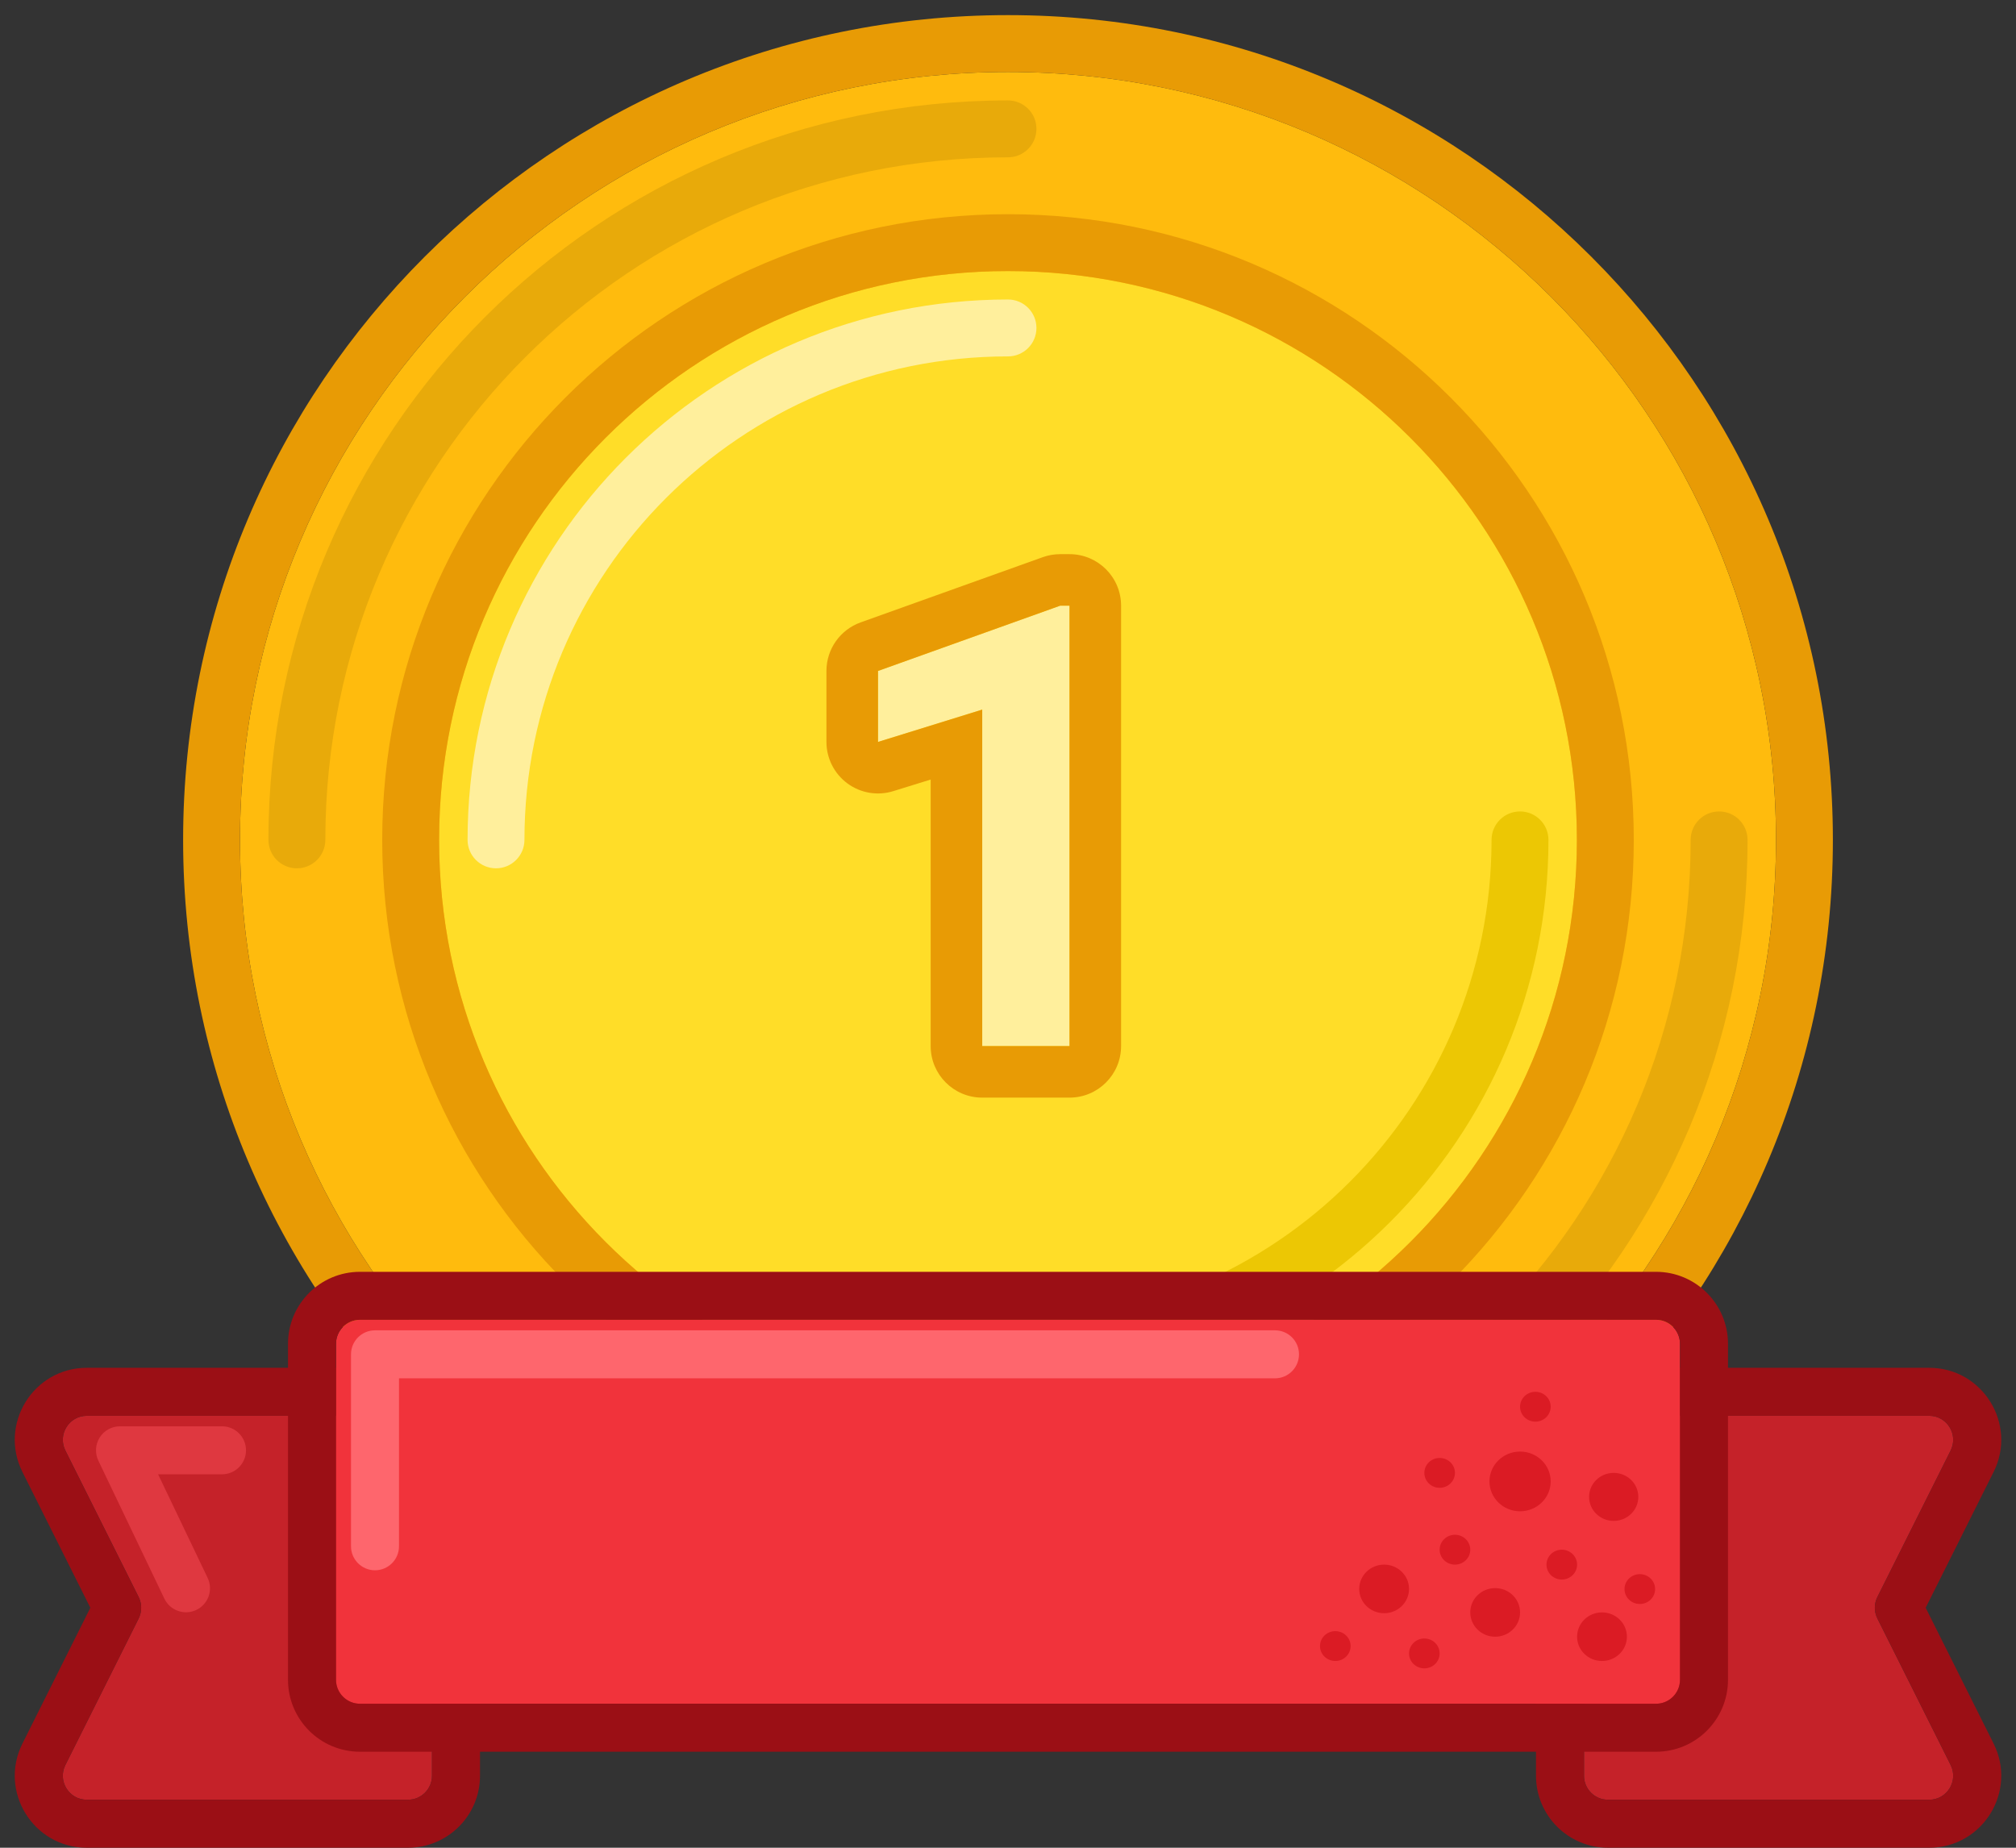 <svg width="84" height="77" viewBox="0 0 84 77" fill="none" xmlns="http://www.w3.org/2000/svg">
<rect x="0" y="0" width="84" height="77" fill="#333333" stroke="none"/>
<path d="M74 35C74 52.673 59.673 67 42 67C24.327 67 10 52.673 10 35C10 17.327 24.327 3 42 3C59.673 3 74 17.327 74 35Z" fill="#FFBB0D"/>
<path fill-rule="evenodd" clip-rule="evenodd" d="M76.37 35C76.37 53.982 60.982 69.37 42 69.37C23.018 69.37 7.63 53.982 7.63 35C7.63 16.018 23.018 0.63 42 0.63C60.982 0.63 76.37 16.018 76.37 35ZM42 67C59.673 67 74 52.673 74 35C74 17.327 59.673 3 42 3C24.327 3 10 17.327 10 35C10 52.673 24.327 67 42 67Z" fill="#E89B05"/>
<path fill-rule="evenodd" clip-rule="evenodd" d="M12.37 36.185C11.716 36.185 11.185 35.655 11.185 35C11.185 17.982 24.981 4.185 42 4.185C42.655 4.185 43.185 4.716 43.185 5.37C43.185 6.025 42.655 6.556 42 6.556C26.291 6.556 13.556 19.291 13.556 35C13.556 35.655 13.025 36.185 12.37 36.185Z" fill="#E8AA0A"/>
<path fill-rule="evenodd" clip-rule="evenodd" d="M71.63 33.815C72.284 33.815 72.815 34.345 72.815 35C72.815 52.018 59.019 65.815 42 65.815C41.345 65.815 40.815 65.284 40.815 64.629C40.815 63.975 41.345 63.444 42 63.444C57.709 63.444 70.444 50.709 70.444 35C70.444 34.345 70.975 33.815 71.63 33.815Z" fill="#E8AA0A"/>
<path d="M65.704 35C65.704 48.091 55.091 58.704 42 58.704C28.909 58.704 18.296 48.091 18.296 35C18.296 21.909 28.909 11.296 42 11.296C55.091 11.296 65.704 21.909 65.704 35Z" fill="#FFDD28"/>
<path fill-rule="evenodd" clip-rule="evenodd" d="M68.074 35C68.074 49.4 56.4 61.074 42 61.074C27.6 61.074 15.926 49.4 15.926 35C15.926 20.6 27.6 8.926 42 8.926C56.4 8.926 68.074 20.6 68.074 35ZM42 58.704C55.091 58.704 65.704 48.091 65.704 35C65.704 21.909 55.091 11.296 42 11.296C28.909 11.296 18.296 21.909 18.296 35C18.296 48.091 28.909 58.704 42 58.704Z" fill="#E89B05"/>
<path fill-rule="evenodd" clip-rule="evenodd" d="M42 55.148C53.127 55.148 62.148 46.128 62.148 35C62.148 34.346 62.679 33.815 63.333 33.815C63.988 33.815 64.519 34.346 64.519 35C64.519 47.437 54.437 57.519 42 57.519C41.345 57.519 40.815 56.988 40.815 56.333C40.815 55.679 41.345 55.148 42 55.148Z" fill="#ECC704"/>
<path fill-rule="evenodd" clip-rule="evenodd" d="M42 14.852C30.872 14.852 21.852 23.872 21.852 35C21.852 35.654 21.321 36.185 20.667 36.185C20.012 36.185 19.482 35.654 19.482 35C19.482 22.563 29.563 12.481 42 12.481C42.655 12.481 43.185 13.012 43.185 13.667C43.185 14.321 42.655 14.852 42 14.852Z" fill="#FFEF9C"/>
<path d="M5.777 66.553L2.724 60.447C2.391 59.782 2.875 59 3.618 59L17 59C17.552 59 18 59.448 18 60L18 74C18 74.552 17.552 75 17 75L3.618 75C2.875 75 2.391 74.218 2.724 73.553L5.777 67.447C5.917 67.166 5.917 66.834 5.777 66.553Z" fill="#C52229"/>
<path d="M78.224 66.553L81.277 60.447C81.609 59.782 81.126 59 80.382 59L67 59C66.448 59 66 59.448 66 60L66 74C66 74.552 66.448 75 67 75L80.382 75C81.126 75 81.609 74.218 81.277 73.553L78.224 67.447C78.083 67.166 78.083 66.834 78.224 66.553Z" fill="#C52229"/>
<path fill-rule="evenodd" clip-rule="evenodd" d="M3.764 67L0.935 61.342C-0.062 59.347 1.388 57 3.618 57L17 57C18.657 57 20 58.343 20 60L20 74C20 75.657 18.657 77 17 77L3.618 77C1.388 77 -0.062 74.653 0.935 72.658L3.764 67ZM3.987 67.446C3.987 67.447 3.988 67.447 3.988 67.447L4.882 67L3.988 67.447L3.987 67.446ZM80.236 67L83.066 61.342C84.063 59.347 82.612 57 80.382 57L67 57C65.343 57 64 58.343 64 60L64 74C64 75.657 65.343 77 67 77L80.382 77C82.612 77 84.063 74.653 83.066 72.658L80.236 67ZM81.277 60.447L78.224 66.553C78.083 66.834 78.083 67.166 78.224 67.447L81.277 73.553C81.609 74.218 81.126 75 80.382 75L67 75C66.448 75 66 74.552 66 74L66 60C66 59.448 66.448 59 67 59L80.382 59C81.126 59 81.609 59.782 81.277 60.447ZM2.724 60.447L5.777 66.553C5.917 66.834 5.917 67.166 5.777 67.447L2.724 73.553C2.391 74.218 2.875 75 3.618 75L17 75C17.552 75 18 74.552 18 74L18 60C18 59.448 17.552 59 17 59L3.618 59C2.875 59 2.391 59.782 2.724 60.447Z" fill="#9B0F15"/>
<path fill-rule="evenodd" clip-rule="evenodd" d="M4.154 59.904C4.337 59.614 4.657 59.438 5 59.438H9.25C9.803 59.438 10.25 59.885 10.25 60.438C10.25 60.99 9.803 61.438 9.25 61.438H6.587L8.652 65.756C8.891 66.254 8.68 66.851 8.182 67.09C7.683 67.328 7.086 67.117 6.848 66.619L4.098 60.869C3.95 60.559 3.971 60.195 4.154 59.904Z" fill="#DF3840"/>
<path d="M70 70L70 56C70 55.448 69.552 55 69 55L15 55C14.448 55 14 55.448 14 56L14 70C14 70.552 14.448 71 15 71L69 71C69.552 71 70 70.552 70 70Z" fill="#F1333B"/>
<path fill-rule="evenodd" clip-rule="evenodd" d="M72 56L72 70C72 71.657 70.657 73 69 73L15 73C13.343 73 12 71.657 12 70L12 56C12 54.343 13.343 53 15 53L69 53C70.657 53 72 54.343 72 56ZM70 56L70 70C70 70.552 69.552 71 69 71L15 71C14.448 71 14 70.552 14 70L14 56C14 55.448 14.448 55 15 55L69 55C69.552 55 70 55.448 70 56Z" fill="#9B0F15"/>
<path d="M67.237 63.38C66.671 63.38 66.212 62.932 66.212 62.38C66.212 61.827 66.671 61.379 67.237 61.379C67.804 61.379 68.263 61.827 68.263 62.38C68.263 62.932 67.804 63.38 67.237 63.38Z" fill="#DB1B24"/>
<path d="M63.336 62.98C62.632 62.98 62.061 62.422 62.061 61.735C62.061 61.048 62.632 60.491 63.336 60.491C64.041 60.491 64.612 61.048 64.612 61.735C64.612 62.422 64.041 62.98 63.336 62.98Z" fill="#DB1B24"/>
<path d="M65.074 65.824C64.722 65.824 64.437 65.546 64.437 65.202C64.437 64.859 64.722 64.58 65.074 64.58C65.427 64.58 65.712 64.859 65.712 65.202C65.712 65.546 65.427 65.824 65.074 65.824Z" fill="#DB1B24"/>
<path d="M63.974 59.244C63.622 59.244 63.336 58.966 63.336 58.622C63.336 58.279 63.622 58 63.974 58C64.326 58 64.612 58.279 64.612 58.622C64.612 58.966 64.326 59.244 63.974 59.244Z" fill="#DB1B24"/>
<path d="M60.623 65.202C60.271 65.202 59.985 64.924 59.985 64.58C59.985 64.237 60.271 63.958 60.623 63.958C60.975 63.958 61.261 64.237 61.261 64.58C61.261 64.924 60.975 65.202 60.623 65.202Z" fill="#DB1B24"/>
<path d="M59.985 62.001C59.633 62.001 59.348 61.723 59.348 61.379C59.348 61.036 59.633 60.757 59.985 60.757C60.337 60.757 60.623 61.036 60.623 61.379C60.623 61.723 60.337 62.001 59.985 62.001Z" fill="#DB1B24"/>
<path d="M55.638 69.218C55.286 69.218 55 68.94 55 68.596C55 68.252 55.286 67.974 55.638 67.974C55.99 67.974 56.276 68.252 56.276 68.596C56.276 68.94 55.99 69.218 55.638 69.218Z" fill="#DB1B24"/>
<path d="M68.325 66.843C67.973 66.843 67.688 66.565 67.688 66.221C67.688 65.877 67.973 65.599 68.325 65.599C68.678 65.599 68.963 65.877 68.963 66.221C68.963 66.565 68.678 66.843 68.325 66.843Z" fill="#DB1B24"/>
<path d="M62.298 68.206C61.725 68.206 61.261 67.752 61.261 67.193C61.261 66.634 61.725 66.181 62.298 66.181C62.872 66.181 63.336 66.634 63.336 67.193C63.336 67.752 62.872 68.206 62.298 68.206Z" fill="#DB1B24"/>
<path d="M66.75 69.218C66.177 69.218 65.712 68.765 65.712 68.206C65.712 67.646 66.177 67.193 66.75 67.193C67.323 67.193 67.788 67.646 67.788 68.206C67.788 68.765 67.323 69.218 66.75 69.218Z" fill="#DB1B24"/>
<path d="M57.672 67.227C57.099 67.227 56.634 66.774 56.634 66.215C56.634 65.656 57.099 65.202 57.672 65.202C58.245 65.202 58.71 65.656 58.71 66.215C58.71 66.774 58.245 67.227 57.672 67.227Z" fill="#DB1B24"/>
<path d="M59.348 69.525C58.995 69.525 58.71 69.247 58.71 68.903C58.71 68.56 58.995 68.281 59.348 68.281C59.7 68.281 59.985 68.56 59.985 68.903C59.985 69.247 59.7 69.525 59.348 69.525Z" fill="#DB1B24"/>
<path fill-rule="evenodd" clip-rule="evenodd" d="M14.625 56.438C14.625 55.885 15.073 55.438 15.625 55.438H53.125C53.678 55.438 54.125 55.885 54.125 56.438C54.125 56.99 53.678 57.438 53.125 57.438H16.625V64.438C16.625 64.99 16.177 65.438 15.625 65.438C15.073 65.438 14.625 64.99 14.625 64.438V56.438Z" fill="#FE666D"/>
<path d="M44.563 43.593H40.926V29.571L36.583 30.918V27.96L44.173 25.241H44.563V43.593Z" fill="#FFEF9C"/>
<path fill-rule="evenodd" clip-rule="evenodd" d="M46.712 43.593C46.712 44.779 45.75 45.741 44.563 45.741H40.926C39.739 45.741 38.778 44.779 38.778 43.593V32.486L37.22 32.969C36.568 33.172 35.859 33.052 35.309 32.647C34.76 32.242 34.435 31.6 34.435 30.918V27.96C34.435 27.053 35.005 26.243 35.859 25.937L43.449 23.219C43.681 23.135 43.926 23.093 44.173 23.093H44.563C45.75 23.093 46.712 24.055 46.712 25.241V43.593ZM40.926 29.571V43.593H44.563V25.241H44.173L36.584 27.96V30.918L40.926 29.571Z" fill="#E89B05"/>
</svg>
